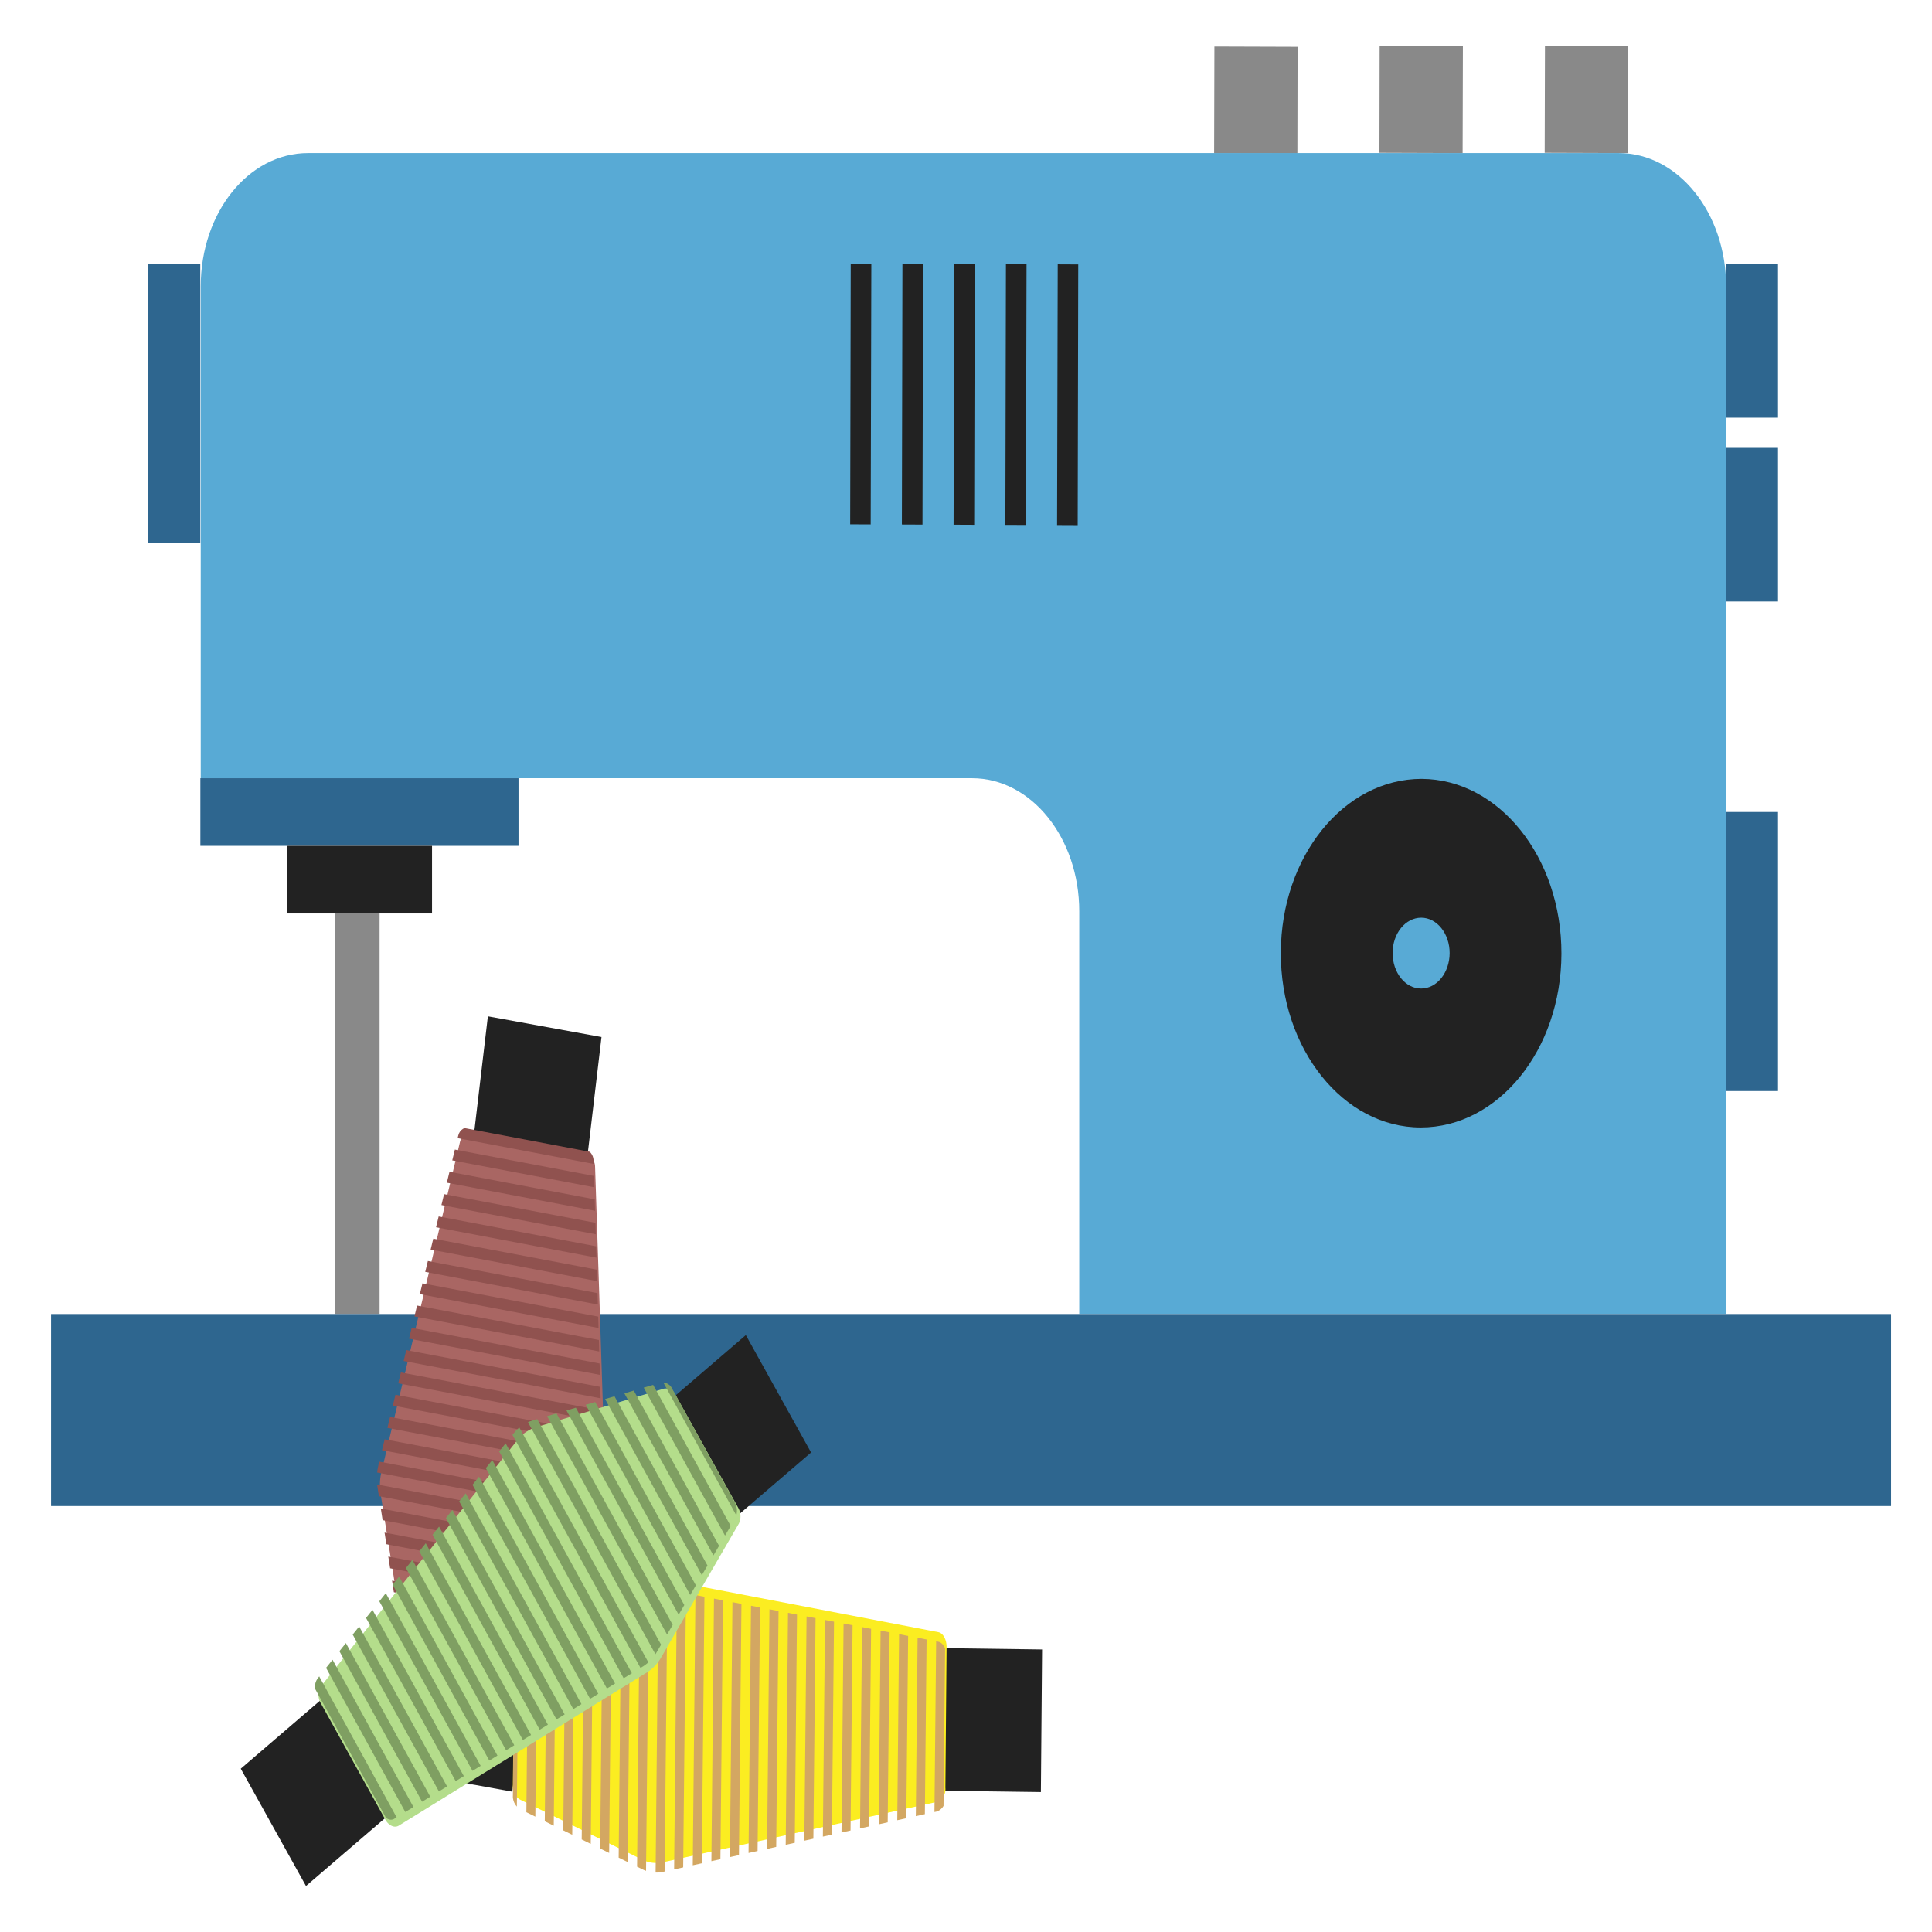 <svg xmlns="http://www.w3.org/2000/svg" xmlns:xlink="http://www.w3.org/1999/xlink" viewBox="0 0 210 210"><defs><style>.cls-1{fill:none;}.cls-2{fill:#898989;}.cls-3{fill:#58aad5;}.cls-4{fill:#2e668f;}.cls-5{fill:#222;}.cls-6{fill:#a96663;}.cls-7{fill:#fbed21;}.cls-8{clip-path:url(#clip-path);}.cls-9{fill:#d3a762;}.cls-10{clip-path:url(#clip-path-2);}.cls-11{fill:#90524f;}.cls-12{fill:#b4dd8b;}.cls-13{clip-path:url(#clip-path-3);}.cls-14{fill:#7f9f62;}</style><clipPath id="clip-path"><path class="cls-1" d="M102,178.45l-29.76-5.72a3.42,3.42,0,0,0-2,.26l-13.62,5.79a1.65,1.65,0,0,0-.74,1.49l-.13,14.84a1.64,1.64,0,0,0,.71,1.5l13.33,6.56a3.43,3.43,0,0,0,2.28.29l29.82-6.57a1.5,1.5,0,0,0,.88-1.53l.13-15.35C102.88,179.21,102.49,178.54,102,178.45Z"/></clipPath><clipPath id="clip-path-2"><path class="cls-1" d="M49.81,123.44l-8.68,35.82a6.42,6.42,0,0,0-.08,2.51l2.74,17.57a1.38,1.38,0,0,0,1.07,1.11l11.82,2.21A1.16,1.16,0,0,0,58,182l7.08-15.51a6.28,6.28,0,0,0,.55-2.76l-1.11-37.61a1.36,1.36,0,0,0-1.1-1.28l-12.22-2.29A1.15,1.15,0,0,0,49.81,123.44Z"/></clipPath><clipPath id="clip-path-3"><path class="cls-1" d="M42.91,197.66l27-16.54a4.58,4.58,0,0,0,1.53-1.64L79.93,165a1.87,1.87,0,0,0-.09-1.74L73.09,151a1.17,1.17,0,0,0-1.26-.72l-14,4.14a4,4,0,0,0-2,1.38L34.49,182.48a1.77,1.77,0,0,0,0,1.87l7,12.67C41.82,197.67,42.45,198,42.91,197.66Z"/></clipPath></defs><g id="Layer_2" data-name="Layer 2"><polygon class="cls-2" points="141.02 16.7 131.97 16.67 132 5.06 141.04 5.09 141.02 16.7"/><polygon class="cls-2" points="158.98 16.64 149.94 16.61 149.96 5 159.01 5.03 158.98 16.64"/><polygon class="cls-2" points="176.95 16.64 167.9 16.61 167.93 5 176.97 5.03 176.95 16.64"/><path class="cls-3" d="M21.82,31.13V84.59h83.84c6.43,0,11.65,6.48,11.65,14.47v43.77h70.31V31.13c0-8-5.22-14.49-11.66-14.49H33.48C27,16.64,21.82,23.12,21.82,31.13Z"/><rect class="cls-4" x="21.78" y="84.59" width="34.58" height="7.35"/><rect class="cls-5" x="31.17" y="91.94" width="15.79" height="7.35"/><rect class="cls-2" x="36.39" y="99.28" width="4.87" height="43.55"/><rect class="cls-4" x="187.58" y="88.26" width="5.68" height="30.33"/><rect class="cls-4" x="16.09" y="28.7" width="5.68" height="30.33"/><rect class="cls-4" x="187.58" y="28.7" width="5.68" height="16.7"/><rect class="cls-4" x="187.58" y="48.68" width="5.68" height="16.7"/><rect class="cls-4" x="5.55" y="142.83" width="200" height="20.87"/><path class="cls-5" d="M154.52,84.66c-8.43,0-15.27,8.42-15.3,18.89s6.79,19,15.21,19,15.27-8.43,15.29-18.89S162.94,84.69,154.52,84.66Zm-.06,22.79c-1.71,0-3.09-1.73-3.09-3.86s1.4-3.84,3.11-3.84,3.1,1.74,3.09,3.86S156.17,107.46,154.46,107.45Z"/><polygon class="cls-5" points="94.64 57 92.41 56.99 92.47 28.65 94.71 28.66 94.64 57"/><polygon class="cls-5" points="100.27 57.02 98.03 57.01 98.09 28.67 100.33 28.68 100.27 57.02"/><polygon class="cls-5" points="105.89 57.04 103.65 57.03 103.72 28.69 105.95 28.7 105.89 57.04"/><polygon class="cls-5" points="111.51 57.06 109.28 57.05 109.34 28.71 111.58 28.72 111.51 57.06"/><polygon class="cls-5" points="117.14 57.08 114.9 57.07 114.97 28.73 117.2 28.74 117.14 57.08"/><polygon class="cls-5" points="55.69 194.75 43.34 192.5 53.03 110.47 65.38 112.72 55.69 194.75"/><path class="cls-6" d="M50,124.12,41.46,160a6.23,6.23,0,0,0-.07,2.51l2.78,17.55a1.38,1.38,0,0,0,1.09,1.1l11.82,2.16a1.18,1.18,0,0,0,1.29-.66l7-15.54a6.33,6.33,0,0,0,.54-2.76l-1.23-37.6a1.37,1.37,0,0,0-1.1-1.29l-12.23-2.23A1.17,1.17,0,0,0,50,124.12Z"/><polygon class="cls-5" points="46.42 193.9 46.55 178.4 113.27 179.29 113.14 194.79 46.42 193.9"/><path class="cls-7" d="M102,177.41,72.23,171.7a3.45,3.45,0,0,0-2,.25l-13.62,5.8a1.59,1.59,0,0,0-.73,1.48l-.13,14.85a1.63,1.63,0,0,0,.7,1.49l13.34,6.56a3.4,3.4,0,0,0,2.27.29l29.83-6.57a1.5,1.5,0,0,0,.87-1.53l.13-15.35C102.88,178.18,102.5,177.51,102,177.41Z"/><g class="cls-8"><polygon class="cls-9" points="55.07 209.45 55.51 165.16 56.49 165.17 56.05 209.46 55.07 209.45"/><polygon class="cls-9" points="57.09 209.48 57.53 165.19 58.51 165.2 58.07 209.5 57.09 209.48"/><polygon class="cls-9" points="59.1 209.51 59.54 165.22 60.52 165.23 60.08 209.53 59.1 209.51"/><polygon class="cls-9" points="61.12 209.54 61.56 165.25 62.54 165.26 62.1 209.56 61.12 209.54"/><polygon class="cls-9" points="63.13 209.57 63.58 165.28 64.56 165.3 64.12 209.59 63.13 209.57"/><polygon class="cls-9" points="65.15 209.6 65.59 165.31 66.57 165.33 66.13 209.62 65.15 209.6"/><polygon class="cls-9" points="67.17 209.63 67.61 165.34 68.59 165.36 68.15 209.65 67.17 209.63"/><polygon class="cls-9" points="69.18 209.66 69.62 165.37 70.6 165.39 70.16 209.68 69.18 209.66"/><polygon class="cls-9" points="71.2 209.7 71.64 165.41 72.62 165.42 72.18 209.71 71.2 209.7"/><polygon class="cls-9" points="73.21 209.73 73.65 165.44 74.64 165.45 74.19 209.74 73.21 209.73"/><polygon class="cls-9" points="75.23 209.76 75.67 165.47 76.65 165.48 76.21 209.77 75.23 209.76"/><polygon class="cls-9" points="77.25 209.79 77.69 165.5 78.67 165.51 78.23 209.8 77.25 209.79"/><polygon class="cls-9" points="79.26 209.82 79.7 165.53 80.68 165.54 80.24 209.84 79.26 209.82"/><polygon class="cls-9" points="81.28 209.85 81.72 165.56 82.7 165.57 82.26 209.87 81.28 209.85"/><polygon class="cls-9" points="83.29 209.88 83.73 165.59 84.72 165.61 84.28 209.9 83.29 209.88"/><polygon class="cls-9" points="85.31 209.91 85.75 165.62 86.73 165.64 86.29 209.93 85.31 209.91"/><polygon class="cls-9" points="87.33 209.94 87.77 165.65 88.75 165.67 88.31 209.96 87.33 209.94"/><polygon class="cls-9" points="89.34 209.97 89.78 165.68 90.76 165.7 90.32 209.99 89.34 209.97"/><polygon class="cls-9" points="91.36 210.01 91.8 165.71 92.78 165.73 92.34 210.02 91.36 210.01"/><polygon class="cls-9" points="93.37 210.04 93.81 165.75 94.8 165.76 94.35 210.05 93.37 210.04"/><polygon class="cls-9" points="95.39 210.07 95.83 165.78 96.81 165.79 96.37 210.08 95.39 210.07"/><polygon class="cls-9" points="97.41 210.1 97.84 165.81 98.83 165.82 98.39 210.11 97.41 210.1"/><polygon class="cls-9" points="99.42 210.13 99.86 165.84 100.84 165.85 100.4 210.15 99.42 210.13"/><polygon class="cls-9" points="101.44 210.16 101.88 165.87 102.86 165.88 102.42 210.18 101.44 210.16"/></g><g class="cls-10"><polygon class="cls-11" points="68.02 185.45 32.77 178.77 32.92 177.57 68.17 184.25 68.02 185.45"/><polygon class="cls-11" points="68.32 182.98 33.08 176.3 33.23 175.09 68.47 181.77 68.32 182.98"/><polygon class="cls-11" points="68.63 180.5 33.38 173.82 33.53 172.61 68.77 179.29 68.63 180.5"/><polygon class="cls-11" points="68.93 178.02 33.69 171.34 33.84 170.14 69.08 176.82 68.93 178.02"/><polygon class="cls-11" points="69.23 175.55 33.99 168.87 34.14 167.66 69.38 174.34 69.23 175.55"/><polygon class="cls-11" points="69.54 173.07 34.3 166.39 34.44 165.19 69.69 171.87 69.54 173.07"/><polygon class="cls-11" points="69.84 170.59 34.6 163.91 34.75 162.71 69.99 169.39 69.84 170.59"/><polygon class="cls-11" points="70.14 168.12 34.9 161.44 35.05 160.23 70.29 166.91 70.14 168.12"/><polygon class="cls-11" points="70.45 165.64 35.21 158.96 35.35 157.76 70.6 164.44 70.45 165.64"/><polygon class="cls-11" points="70.75 163.17 35.51 156.49 35.66 155.28 70.9 161.96 70.75 163.17"/><polygon class="cls-11" points="71.06 160.69 35.81 154.01 35.96 152.8 71.2 159.48 71.06 160.69"/><polygon class="cls-11" points="71.36 158.21 36.12 151.53 36.27 150.33 71.51 157.01 71.36 158.21"/><polygon class="cls-11" points="71.67 155.74 36.42 149.06 36.57 147.85 71.81 154.53 71.67 155.74"/><polygon class="cls-11" points="71.97 153.26 36.73 146.58 36.88 145.37 72.12 152.05 71.97 153.26"/><polygon class="cls-11" points="72.27 150.78 37.03 144.1 37.18 142.9 72.42 149.58 72.27 150.78"/><polygon class="cls-11" points="72.58 148.31 37.34 141.63 37.48 140.42 72.72 147.1 72.58 148.31"/><polygon class="cls-11" points="72.88 145.83 37.64 139.15 37.79 137.95 73.03 144.63 72.88 145.83"/><polygon class="cls-11" points="73.19 143.35 37.94 136.68 38.09 135.47 73.33 142.15 73.19 143.35"/><polygon class="cls-11" points="73.49 140.88 38.25 134.2 38.4 132.99 73.64 139.67 73.49 140.88"/><polygon class="cls-11" points="73.79 138.4 38.55 131.72 38.7 130.52 73.94 137.2 73.79 138.4"/><polygon class="cls-11" points="74.1 135.93 38.85 129.25 39 128.04 74.25 134.72 74.1 135.93"/><polygon class="cls-11" points="74.4 133.45 39.16 126.77 39.31 125.56 74.55 132.24 74.4 133.45"/><polygon class="cls-11" points="74.7 130.97 39.46 124.29 39.61 123.09 74.85 129.77 74.7 130.97"/><polygon class="cls-11" points="75.01 128.5 39.77 121.82 39.91 120.61 75.16 127.29 75.01 128.5"/></g><polygon class="cls-5" points="81.07 145.12 88.16 157.88 33.26 205 26.17 192.25 81.07 145.12"/><path class="cls-12" d="M43.36,198.43l27-16.67a4.61,4.61,0,0,0,1.53-1.65l8.42-14.5a1.86,1.86,0,0,0-.08-1.74l-6.79-12.22a1.17,1.17,0,0,0-1.27-.71l-13.94,4.2a4.11,4.11,0,0,0-2,1.4L34.89,183.29a1.78,1.78,0,0,0,0,1.88l7,12.63C42.27,198.45,42.89,198.73,43.36,198.43Z"/><g class="cls-13"><polygon class="cls-14" points="67 138.82 87.1 175.41 86.29 176.1 66.19 139.51 67 138.82"/><polygon class="cls-14" points="65.34 140.24 85.44 176.82 84.63 177.51 64.53 140.93 65.34 140.24"/><polygon class="cls-14" points="63.67 141.65 83.77 178.24 82.96 178.92 62.86 142.34 63.67 141.65"/><polygon class="cls-14" points="62.01 143.06 82.11 179.65 81.3 180.34 61.2 143.75 62.01 143.06"/><polygon class="cls-14" points="60.34 144.47 80.44 181.06 79.63 181.75 59.53 145.16 60.34 144.47"/><polygon class="cls-14" points="58.68 145.89 78.78 182.47 77.97 183.16 57.87 146.57 58.68 145.89"/><polygon class="cls-14" points="57.01 147.3 77.11 183.88 76.3 184.57 56.2 147.99 57.01 147.3"/><polygon class="cls-14" points="55.35 148.71 75.44 185.3 74.63 185.98 54.54 149.4 55.35 148.71"/><polygon class="cls-14" points="53.68 150.12 73.78 186.71 72.97 187.4 52.87 150.81 53.68 150.12"/><polygon class="cls-14" points="52.02 151.53 72.11 188.12 71.3 188.81 51.21 152.22 52.02 151.53"/><polygon class="cls-14" points="50.35 152.95 70.45 189.53 69.64 190.22 49.54 153.63 50.35 152.95"/><polygon class="cls-14" points="48.69 154.36 68.78 190.94 67.97 191.63 47.88 155.05 48.69 154.36"/><polygon class="cls-14" points="47.02 155.77 67.12 192.36 66.31 193.04 46.21 156.46 47.02 155.77"/><polygon class="cls-14" points="45.36 157.18 65.45 193.77 64.64 194.46 44.55 157.87 45.36 157.18"/><polygon class="cls-14" points="43.69 158.59 63.79 195.18 62.98 195.87 42.88 159.28 43.69 158.59"/><polygon class="cls-14" points="42.03 160.01 62.12 196.59 61.31 197.28 41.22 160.69 42.03 160.01"/><polygon class="cls-14" points="40.36 161.42 60.46 198 59.65 198.69 39.55 162.11 40.36 161.42"/><polygon class="cls-14" points="38.7 162.83 58.79 199.42 57.98 200.1 37.89 163.52 38.7 162.83"/><polygon class="cls-14" points="37.03 164.24 57.13 200.83 56.32 201.52 36.22 164.93 37.03 164.24"/><polygon class="cls-14" points="35.37 165.66 55.46 202.24 54.65 202.93 34.56 166.34 35.37 165.66"/><polygon class="cls-14" points="33.7 167.07 53.8 203.65 52.99 204.34 32.89 167.75 33.7 167.07"/><polygon class="cls-14" points="32.04 168.48 52.13 205.06 51.32 205.75 31.23 169.17 32.04 168.48"/><polygon class="cls-14" points="30.37 169.89 50.47 206.48 49.66 207.16 29.56 170.58 30.37 169.89"/><polygon class="cls-14" points="28.7 171.3 48.8 207.89 47.99 208.58 27.89 171.99 28.7 171.3"/></g></g></svg>